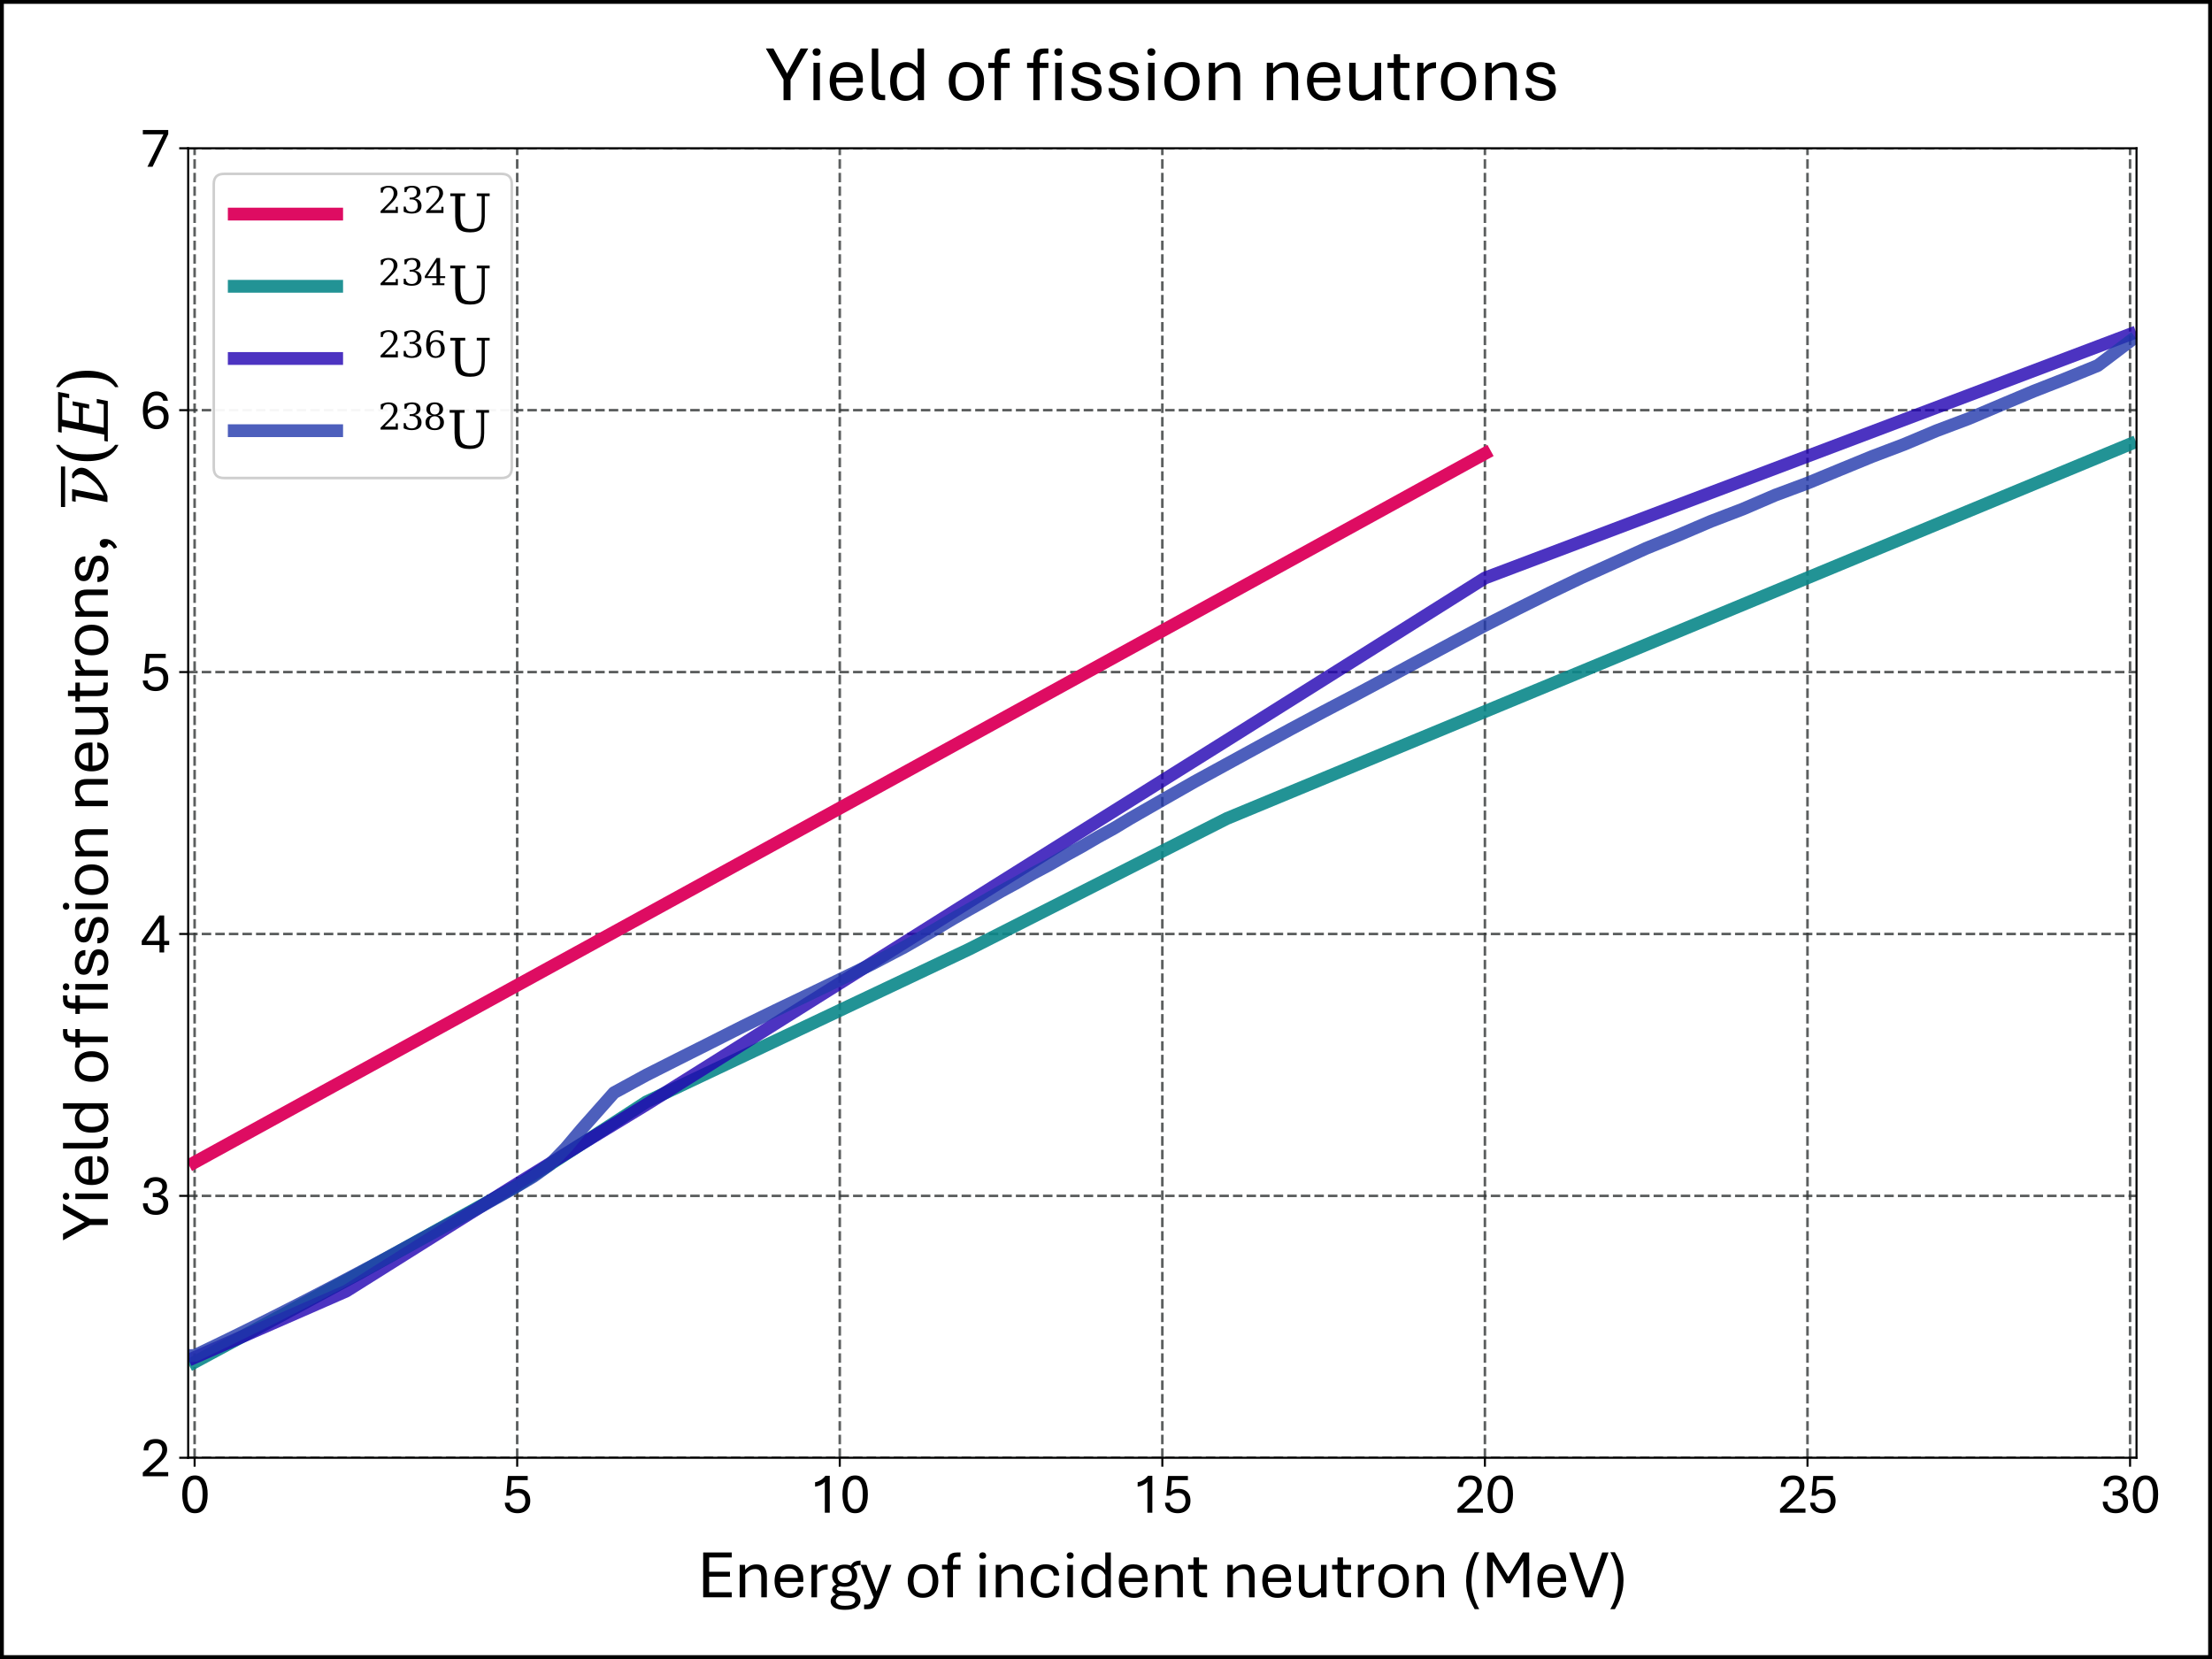<?xml version="1.0" encoding="utf-8" standalone="no"?>
<!DOCTYPE svg PUBLIC "-//W3C//DTD SVG 1.1//EN"
  "http://www.w3.org/Graphics/SVG/1.1/DTD/svg11.dtd">
<svg xmlns:xlink="http://www.w3.org/1999/xlink" width="864pt" height="648pt" viewBox="0 0 864 648" xmlns="http://www.w3.org/2000/svg" version="1.1">
 <rect x="0" y="0" width="864" height="648" fill="#808080" stroke="none"/>
 <defs>
  <style type="text/css">*{stroke-linejoin: round; stroke-linecap: butt}</style>
 </defs>
 <g id="figure_1">
  <g id="patch_1">
   <path d="M 0 648 
L 864 648 
L 864 0 
L 0 0 
z
" style="fill: #ffffff; stroke: #000000; stroke-width: 3; stroke-linejoin: miter"/>
  </g>
  <g id="axes_1">
   <g id="patch_2">
    <path d="M 73.498 569.4 
L 834.517 569.4 
L 834.517 57.914 
L 73.498 57.914 
L 73.498 569.4 
z
" style="fill: none"/>
   </g>
   <g id="matplotlib.axis_1">
    <g id="xtick_1">
     <g id="line2d_1">
      <path d="M 76.017 569.4 
L 76.017 57.914 
" clip-path="url(#pb4dae47d9e)" style="fill: none; stroke-dasharray: 3.7,1.6; stroke-dashoffset: 0; stroke: #343837; stroke-opacity: 0.8"/>
     </g>
     <g id="line2d_2">
      <defs>
       <path id="mde0dc22f0d" d="M 0 0 
L 0 3.5 
" style="stroke: #000000; stroke-width: 0.8"/>
      </defs>
      <g>
       <use xlink:href="#mde0dc22f0d" x="76.017" y="569.4" style="stroke: #000000; stroke-width: 0.8"/>
      </g>
     </g>
     <g id="text_1">
      <!-- 0 -->
      <g transform="translate(70.141 590.858) scale(0.22 -0.22)">
       <defs>
        <path id="Aptos-30" d="M 1709 -56 
Q 1316 -56 1045 105 
Q 775 266 611 552 
Q 447 838 373 1216 
Q 300 1594 300 2031 
Q 300 2475 373 2856 
Q 447 3238 611 3525 
Q 775 3813 1045 3973 
Q 1316 4134 1709 4134 
Q 2103 4134 2373 3975 
Q 2644 3816 2806 3527 
Q 2969 3238 3042 2858 
Q 3116 2478 3116 2038 
Q 3116 1597 3042 1217 
Q 2969 838 2806 552 
Q 2644 266 2373 105 
Q 2103 -56 1709 -56 
z
M 1709 400 
Q 1969 400 2134 540 
Q 2300 681 2392 917 
Q 2484 1153 2520 1445 
Q 2556 1738 2556 2038 
Q 2556 2341 2520 2633 
Q 2484 2925 2392 3161 
Q 2300 3397 2134 3537 
Q 1969 3678 1709 3678 
Q 1450 3678 1283 3537 
Q 1116 3397 1022 3161 
Q 928 2925 892 2633 
Q 856 2341 856 2038 
Q 856 1738 892 1445 
Q 928 1153 1022 917 
Q 1116 681 1283 540 
Q 1450 400 1709 400 
z
" transform="scale(0.016)"/>
       </defs>
       <use xlink:href="#Aptos-30"/>
      </g>
     </g>
    </g>
    <g id="xtick_2">
     <g id="line2d_3">
      <path d="M 202.014 569.4 
L 202.014 57.914 
" clip-path="url(#pb4dae47d9e)" style="fill: none; stroke-dasharray: 3.7,1.6; stroke-dashoffset: 0; stroke: #343837; stroke-opacity: 0.8"/>
     </g>
     <g id="line2d_4">
      <g>
       <use xlink:href="#mde0dc22f0d" x="202.014" y="569.4" style="stroke: #000000; stroke-width: 0.8"/>
      </g>
     </g>
     <g id="text_2">
      <!-- 5 -->
      <g transform="translate(196.138 590.858) scale(0.22 -0.22)">
       <defs>
        <path id="Aptos-35" d="M 1709 -56 
Q 1313 -56 992 83 
Q 672 222 484 483 
Q 297 744 297 1113 
L 831 1113 
Q 831 778 1076 584 
Q 1322 391 1709 391 
Q 2119 391 2347 625 
Q 2575 859 2575 1319 
Q 2575 1772 2345 1989 
Q 2116 2206 1725 2206 
Q 1434 2206 1245 2123 
Q 1056 2041 931 1894 
L 459 1894 
L 638 4078 
L 2838 4078 
L 2838 3613 
L 1056 3613 
L 947 2322 
Q 1063 2453 1267 2550 
Q 1472 2647 1797 2647 
Q 2159 2647 2459 2506 
Q 2759 2366 2939 2072 
Q 3119 1778 3119 1319 
Q 3119 872 2937 565 
Q 2756 259 2439 101 
Q 2122 -56 1709 -56 
z
" transform="scale(0.016)"/>
       </defs>
       <use xlink:href="#Aptos-35"/>
      </g>
     </g>
    </g>
    <g id="xtick_3">
     <g id="line2d_5">
      <path d="M 328.011 569.4 
L 328.011 57.914 
" clip-path="url(#pb4dae47d9e)" style="fill: none; stroke-dasharray: 3.7,1.6; stroke-dashoffset: 0; stroke: #343837; stroke-opacity: 0.8"/>
     </g>
     <g id="line2d_6">
      <g>
       <use xlink:href="#mde0dc22f0d" x="328.011" y="569.4" style="stroke: #000000; stroke-width: 0.8"/>
      </g>
     </g>
     <g id="text_3">
      <!-- 10 -->
      <g transform="translate(316.258 590.858) scale(0.22 -0.22)">
       <defs>
        <path id="Aptos-31" d="M 1681 0 
L 1681 3425 
Q 1597 3309 1442 3201 
Q 1288 3094 1075 3009 
Q 863 2925 600 2888 
L 600 3381 
Q 859 3425 1082 3540 
Q 1306 3656 1476 3806 
Q 1647 3956 1744 4094 
L 2228 4094 
L 2228 0 
L 1681 0 
z
" transform="scale(0.016)"/>
       </defs>
       <use xlink:href="#Aptos-31"/>
       <use xlink:href="#Aptos-30" transform="translate(53.418 0)"/>
      </g>
     </g>
    </g>
    <g id="xtick_4">
     <g id="line2d_7">
      <path d="M 454.007 569.4 
L 454.007 57.914 
" clip-path="url(#pb4dae47d9e)" style="fill: none; stroke-dasharray: 3.7,1.6; stroke-dashoffset: 0; stroke: #343837; stroke-opacity: 0.8"/>
     </g>
     <g id="line2d_8">
      <g>
       <use xlink:href="#mde0dc22f0d" x="454.007" y="569.4" style="stroke: #000000; stroke-width: 0.8"/>
      </g>
     </g>
     <g id="text_4">
      <!-- 15 -->
      <g transform="translate(442.255 590.858) scale(0.22 -0.22)">
       <use xlink:href="#Aptos-31"/>
       <use xlink:href="#Aptos-35" transform="translate(53.418 0)"/>
      </g>
     </g>
    </g>
    <g id="xtick_5">
     <g id="line2d_9">
      <path d="M 580.004 569.4 
L 580.004 57.914 
" clip-path="url(#pb4dae47d9e)" style="fill: none; stroke-dasharray: 3.7,1.6; stroke-dashoffset: 0; stroke: #343837; stroke-opacity: 0.8"/>
     </g>
     <g id="line2d_10">
      <g>
       <use xlink:href="#mde0dc22f0d" x="580.004" y="569.4" style="stroke: #000000; stroke-width: 0.8"/>
      </g>
     </g>
     <g id="text_5">
      <!-- 20 -->
      <g transform="translate(568.251 590.858) scale(0.22 -0.22)">
       <defs>
        <path id="Aptos-32" d="M 291 0 
L 291 413 
L 1738 1734 
Q 2113 2075 2281 2353 
Q 2450 2631 2450 2938 
Q 2450 3256 2279 3461 
Q 2109 3666 1722 3666 
Q 1284 3666 1095 3439 
Q 906 3213 906 2869 
L 384 2869 
Q 384 3250 532 3534 
Q 681 3819 979 3975 
Q 1278 4131 1722 4131 
Q 2128 4131 2412 3986 
Q 2697 3841 2845 3578 
Q 2994 3316 2994 2959 
Q 2994 2641 2870 2378 
Q 2747 2116 2537 1884 
Q 2328 1653 2075 1425 
L 1003 463 
L 3113 463 
L 3113 0 
L 291 0 
z
" transform="scale(0.016)"/>
       </defs>
       <use xlink:href="#Aptos-32"/>
       <use xlink:href="#Aptos-30" transform="translate(53.418 0)"/>
      </g>
     </g>
    </g>
    <g id="xtick_6">
     <g id="line2d_11">
      <path d="M 706.001 569.4 
L 706.001 57.914 
" clip-path="url(#pb4dae47d9e)" style="fill: none; stroke-dasharray: 3.7,1.6; stroke-dashoffset: 0; stroke: #343837; stroke-opacity: 0.8"/>
     </g>
     <g id="line2d_12">
      <g>
       <use xlink:href="#mde0dc22f0d" x="706.001" y="569.4" style="stroke: #000000; stroke-width: 0.8"/>
      </g>
     </g>
     <g id="text_6">
      <!-- 25 -->
      <g transform="translate(694.248 590.858) scale(0.22 -0.22)">
       <use xlink:href="#Aptos-32"/>
       <use xlink:href="#Aptos-35" transform="translate(53.418 0)"/>
      </g>
     </g>
    </g>
    <g id="xtick_7">
     <g id="line2d_13">
      <path d="M 831.997 569.4 
L 831.997 57.914 
" clip-path="url(#pb4dae47d9e)" style="fill: none; stroke-dasharray: 3.7,1.6; stroke-dashoffset: 0; stroke: #343837; stroke-opacity: 0.8"/>
     </g>
     <g id="line2d_14">
      <g>
       <use xlink:href="#mde0dc22f0d" x="831.997" y="569.4" style="stroke: #000000; stroke-width: 0.8"/>
      </g>
     </g>
     <g id="text_7">
      <!-- 30 -->
      <g transform="translate(820.244 590.858) scale(0.22 -0.22)">
       <defs>
        <path id="Aptos-33" d="M 1738 -56 
Q 1088 -56 697 275 
Q 306 606 306 1225 
L 828 1225 
Q 828 844 1067 617 
Q 1306 391 1731 391 
Q 2125 391 2351 581 
Q 2578 772 2578 1172 
Q 2578 1556 2328 1737 
Q 2078 1919 1644 1919 
L 1403 1919 
L 1403 2363 
L 1656 2363 
Q 2047 2363 2253 2556 
Q 2459 2750 2459 3072 
Q 2459 3378 2256 3529 
Q 2053 3681 1722 3681 
Q 1347 3681 1140 3481 
Q 934 3281 934 2956 
L 413 2956 
Q 413 3319 578 3583 
Q 744 3847 1036 3990 
Q 1328 4134 1716 4134 
Q 2066 4134 2353 4017 
Q 2641 3900 2811 3670 
Q 2981 3441 2981 3097 
Q 2981 2731 2778 2495 
Q 2575 2259 2244 2166 
Q 2622 2097 2870 1840 
Q 3119 1584 3119 1150 
Q 3119 763 2945 494 
Q 2772 225 2461 84 
Q 2150 -56 1738 -56 
z
" transform="scale(0.016)"/>
       </defs>
       <use xlink:href="#Aptos-33"/>
       <use xlink:href="#Aptos-30" transform="translate(53.418 0)"/>
      </g>
     </g>
    </g>
    <g id="text_8">
     <!-- Energy of incident neutron (MeV) -->
     <g transform="translate(272.369 623.893) scale(0.26 -0.26)">
      <defs>
       <path id="Aptos-45" d="M 550 0 
L 550 4206 
L 3234 4206 
L 3234 3738 
L 1113 3738 
L 1113 2397 
L 3066 2397 
L 3066 1934 
L 1113 1934 
L 1113 469 
L 3234 469 
L 3234 0 
L 550 0 
z
" transform="scale(0.016)"/>
       <path id="Aptos-6e" d="M 503 0 
L 503 3044 
L 1003 3044 
L 1022 2575 
Q 1163 2759 1425 2923 
Q 1688 3088 2097 3088 
Q 2597 3088 2825 2792 
Q 3053 2497 3053 1963 
L 3053 0 
L 2531 0 
L 2531 1888 
Q 2531 2109 2484 2281 
Q 2438 2453 2317 2551 
Q 2197 2650 1969 2650 
Q 1628 2650 1397 2495 
Q 1166 2341 1025 2156 
L 1025 0 
L 503 0 
z
" transform="scale(0.016)"/>
       <path id="Aptos-65" d="M 1769 -56 
Q 1272 -56 955 151 
Q 638 359 484 717 
Q 331 1075 331 1522 
Q 331 1988 479 2342 
Q 628 2697 933 2897 
Q 1238 3097 1706 3097 
Q 2328 3097 2681 2722 
Q 3034 2347 3034 1644 
Q 3034 1597 3031 1533 
Q 3028 1469 3022 1441 
L 853 1441 
Q 856 1144 948 895 
Q 1041 647 1241 497 
Q 1441 347 1769 347 
Q 2119 347 2316 511 
Q 2513 675 2522 984 
L 3038 984 
Q 3028 663 2872 430 
Q 2716 197 2434 70 
Q 2153 -56 1769 -56 
z
M 856 1822 
L 2519 1822 
Q 2509 2247 2296 2472 
Q 2084 2697 1706 2697 
Q 1325 2697 1108 2473 
Q 891 2250 856 1822 
z
" transform="scale(0.016)"/>
       <path id="Aptos-72" d="M 503 0 
L 503 3044 
L 994 3044 
L 1013 2525 
Q 1141 2763 1369 2922 
Q 1597 3081 1963 3081 
L 2025 3081 
L 2025 2603 
L 1953 2603 
Q 1725 2603 1553 2543 
Q 1381 2484 1253 2379 
Q 1125 2275 1025 2138 
L 1025 0 
L 503 0 
z
" transform="scale(0.016)"/>
       <path id="Aptos-67" d="M 1563 -1178 
Q 1069 -1178 773 -1065 
Q 478 -953 347 -765 
Q 216 -578 216 -359 
Q 216 -94 442 112 
Q 669 319 1141 403 
L 1241 575 
L 1625 575 
Q 2375 575 2697 376 
Q 3019 178 3019 -238 
Q 3019 -650 2651 -914 
Q 2284 -1178 1563 -1178 
z
M 1550 -800 
Q 2081 -800 2298 -650 
Q 2516 -500 2516 -278 
Q 2516 -147 2442 -51 
Q 2369 44 2170 97 
Q 1972 150 1606 150 
L 1144 150 
Q 931 97 815 -31 
Q 700 -159 700 -328 
Q 700 -516 897 -658 
Q 1094 -800 1550 -800 
z
M 1134 178 
Q 838 209 667 301 
Q 497 394 425 508 
Q 353 622 353 728 
Q 353 881 476 1017 
Q 600 1153 881 1241 
L 1141 1078 
Q 975 1031 878 957 
Q 781 884 781 794 
Q 781 731 839 682 
Q 897 634 1036 604 
Q 1175 575 1422 575 
L 1134 178 
z
M 1525 984 
Q 1150 984 889 1129 
Q 628 1275 493 1511 
Q 359 1747 359 2022 
Q 359 2313 495 2550 
Q 631 2788 895 2928 
Q 1159 3069 1541 3069 
Q 1931 3069 2190 2928 
Q 2450 2788 2578 2550 
Q 2706 2313 2706 2022 
Q 2706 1741 2576 1505 
Q 2447 1269 2184 1126 
Q 1922 984 1525 984 
z
M 1522 1341 
Q 1822 1341 2017 1512 
Q 2213 1684 2213 2022 
Q 2213 2375 2028 2545 
Q 1844 2716 1541 2716 
Q 1244 2716 1048 2541 
Q 853 2366 853 2025 
Q 853 1681 1054 1511 
Q 1256 1341 1522 1341 
z
M 2319 2734 
L 2106 2931 
Q 2241 3225 2458 3331 
Q 2675 3438 3019 3447 
L 3019 3006 
Q 2800 3006 2617 2961 
Q 2434 2916 2319 2734 
z
" transform="scale(0.016)"/>
       <path id="Aptos-79" d="M 328 -1119 
L 328 -688 
L 584 -688 
Q 763 -688 886 -592 
Q 1009 -497 1097 -275 
L 1216 0 
L 0 3044 
L 553 3044 
L 1494 553 
L 2363 3044 
L 2894 3044 
L 1750 0 
L 1606 -369 
Q 1500 -641 1379 -806 
Q 1259 -972 1084 -1045 
Q 909 -1119 638 -1119 
L 328 -1119 
z
" transform="scale(0.016)"/>
       <path id="Aptos-20" transform="scale(0.016)"/>
       <path id="Aptos-6f" d="M 1750 -50 
Q 1303 -50 984 139 
Q 666 328 498 679 
Q 331 1031 331 1516 
Q 331 2013 498 2367 
Q 666 2722 984 2912 
Q 1303 3103 1750 3103 
Q 2206 3103 2529 2912 
Q 2853 2722 3026 2367 
Q 3200 2013 3200 1516 
Q 3200 1031 3026 679 
Q 2853 328 2529 139 
Q 2206 -50 1750 -50 
z
M 1750 366 
Q 2088 366 2288 514 
Q 2488 663 2575 923 
Q 2663 1184 2663 1516 
Q 2663 1853 2575 2118 
Q 2488 2384 2288 2536 
Q 2088 2688 1750 2688 
Q 1422 2688 1230 2536 
Q 1038 2384 953 2118 
Q 869 1853 869 1516 
Q 869 1184 953 923 
Q 1038 663 1230 514 
Q 1422 366 1750 366 
z
" transform="scale(0.016)"/>
       <path id="Aptos-66" d="M 609 0 
L 609 2622 
L 100 2622 
L 100 3044 
L 609 3044 
L 609 3219 
Q 609 3450 648 3634 
Q 688 3819 786 3945 
Q 884 4072 1061 4139 
Q 1238 4206 1519 4206 
L 1834 4206 
L 1834 3797 
L 1553 3797 
Q 1275 3797 1201 3647 
Q 1128 3497 1128 3213 
L 1128 3044 
L 1838 3044 
L 1838 2622 
L 1128 2622 
L 1128 0 
L 609 0 
z
" transform="scale(0.016)"/>
       <path id="Aptos-69" d="M 503 0 
L 503 3044 
L 1025 3044 
L 1025 0 
L 503 0 
z
M 763 3616 
Q 616 3616 527 3702 
Q 438 3788 438 3919 
Q 438 4050 527 4136 
Q 616 4222 763 4222 
Q 909 4222 1000 4136 
Q 1091 4050 1091 3919 
Q 1091 3788 1000 3702 
Q 909 3616 763 3616 
z
" transform="scale(0.016)"/>
       <path id="Aptos-63" d="M 1741 -53 
Q 1328 -53 1009 120 
Q 691 294 511 642 
Q 331 991 331 1516 
Q 331 2041 507 2392 
Q 684 2744 1001 2920 
Q 1319 3097 1741 3097 
Q 2094 3097 2376 2981 
Q 2659 2866 2828 2633 
Q 2997 2400 3006 2044 
L 2491 2044 
Q 2472 2338 2278 2506 
Q 2084 2675 1750 2675 
Q 1306 2675 1087 2370 
Q 869 2066 869 1516 
Q 869 1150 966 895 
Q 1063 641 1259 505 
Q 1456 369 1750 369 
Q 2084 369 2293 542 
Q 2503 716 2513 1050 
L 3028 1050 
Q 3019 681 2848 436 
Q 2678 191 2389 69 
Q 2100 -53 1741 -53 
z
" transform="scale(0.016)"/>
       <path id="Aptos-64" d="M 1544 -56 
Q 1172 -56 900 122 
Q 628 300 479 654 
Q 331 1009 331 1531 
Q 331 2050 489 2397 
Q 647 2744 934 2920 
Q 1222 3097 1613 3097 
Q 1938 3097 2178 2955 
Q 2419 2813 2566 2569 
L 2566 4206 
L 3088 4206 
L 3088 0 
L 2594 0 
L 2566 444 
Q 2403 222 2147 83 
Q 1891 -56 1544 -56 
z
M 1650 372 
Q 1984 372 2206 530 
Q 2428 688 2566 909 
L 2566 2081 
Q 2438 2338 2230 2505 
Q 2022 2672 1706 2672 
Q 1291 2672 1080 2375 
Q 869 2078 869 1531 
Q 869 966 1067 669 
Q 1266 372 1650 372 
z
" transform="scale(0.016)"/>
       <path id="Aptos-74" d="M 1519 0 
Q 1150 0 953 117 
Q 756 234 682 454 
Q 609 675 609 984 
L 609 2622 
L 100 2622 
L 100 3044 
L 609 3044 
L 609 3741 
L 1128 3741 
L 1128 3044 
L 1878 3044 
L 1878 2622 
L 1128 2622 
L 1128 1009 
Q 1128 725 1201 573 
Q 1275 422 1553 422 
L 1884 422 
L 1884 0 
L 1519 0 
z
" transform="scale(0.016)"/>
       <path id="Aptos-75" d="M 1469 -47 
Q 941 -47 706 247 
Q 472 541 472 1056 
L 472 3044 
L 997 3044 
L 997 1128 
Q 997 922 1044 759 
Q 1091 597 1222 506 
Q 1353 416 1600 416 
Q 1944 416 2175 558 
Q 2406 700 2547 888 
L 2547 3044 
L 3072 3044 
L 3072 0 
L 2569 0 
L 2553 469 
Q 2406 288 2139 120 
Q 1872 -47 1469 -47 
z
" transform="scale(0.016)"/>
       <path id="Aptos-28" d="M 1216 -1116 
Q 963 -678 783 -267 
Q 603 144 508 581 
Q 413 1019 413 1528 
Q 413 2028 506 2486 
Q 600 2944 779 3378 
Q 959 3813 1216 4231 
L 1644 4231 
Q 1275 3600 1097 2886 
Q 919 2172 919 1428 
Q 919 766 1120 103 
Q 1322 -559 1644 -1116 
L 1216 -1116 
z
" transform="scale(0.016)"/>
       <path id="Aptos-4d" d="M 550 0 
L 550 4206 
L 1166 4206 
L 2663 1728 
L 2434 1728 
L 3903 4206 
L 4503 4206 
L 4503 0 
L 3950 0 
L 3950 3738 
L 4144 3738 
L 2716 1322 
L 2347 1322 
L 897 3738 
L 1091 3738 
L 1091 0 
L 550 0 
z
" transform="scale(0.016)"/>
       <path id="Aptos-56" d="M 1538 0 
L 25 4206 
L 622 4206 
L 1872 594 
L 3128 4206 
L 3722 4206 
L 2194 0 
L 1538 0 
z
" transform="scale(0.016)"/>
       <path id="Aptos-29" d="M 231 -1116 
Q 603 -481 781 233 
Q 959 947 959 1694 
Q 959 2356 756 3015 
Q 553 3675 231 4231 
L 656 4231 
Q 913 3800 1094 3389 
Q 1275 2978 1370 2540 
Q 1466 2103 1466 1594 
Q 1466 1094 1370 634 
Q 1275 175 1095 -259 
Q 916 -694 656 -1116 
L 231 -1116 
z
" transform="scale(0.016)"/>
      </defs>
      <use xlink:href="#Aptos-45"/>
      <use xlink:href="#Aptos-6e" transform="translate(55.615 0)"/>
      <use xlink:href="#Aptos-65" transform="translate(110.742 0)"/>
      <use xlink:href="#Aptos-72" transform="translate(163.428 0)"/>
      <use xlink:href="#Aptos-67" transform="translate(196.875 0)"/>
      <use xlink:href="#Aptos-79" transform="translate(245.312 0)"/>
      <use xlink:href="#Aptos-20" transform="translate(290.527 0)"/>
      <use xlink:href="#Aptos-6f" transform="translate(310.84 0)"/>
      <use xlink:href="#Aptos-66" transform="translate(366.016 0)"/>
      <use xlink:href="#Aptos-20" transform="translate(396.143 0)"/>
      <use xlink:href="#Aptos-69" transform="translate(416.455 0)"/>
      <use xlink:href="#Aptos-6e" transform="translate(440.332 0)"/>
      <use xlink:href="#Aptos-63" transform="translate(495.459 0)"/>
      <use xlink:href="#Aptos-69" transform="translate(547.949 0)"/>
      <use xlink:href="#Aptos-64" transform="translate(571.826 0)"/>
      <use xlink:href="#Aptos-65" transform="translate(627.881 0)"/>
      <use xlink:href="#Aptos-6e" transform="translate(680.566 0)"/>
      <use xlink:href="#Aptos-74" transform="translate(735.693 0)"/>
      <use xlink:href="#Aptos-20" transform="translate(768.018 0)"/>
      <use xlink:href="#Aptos-6e" transform="translate(788.33 0)"/>
      <use xlink:href="#Aptos-65" transform="translate(843.457 0)"/>
      <use xlink:href="#Aptos-75" transform="translate(896.143 0)"/>
      <use xlink:href="#Aptos-74" transform="translate(952.002 0)"/>
      <use xlink:href="#Aptos-72" transform="translate(984.326 0)"/>
      <use xlink:href="#Aptos-6f" transform="translate(1017.773 0)"/>
      <use xlink:href="#Aptos-6e" transform="translate(1072.949 0)"/>
      <use xlink:href="#Aptos-20" transform="translate(1128.076 0)"/>
      <use xlink:href="#Aptos-28" transform="translate(1148.389 0)"/>
      <use xlink:href="#Aptos-4d" transform="translate(1177.686 0)"/>
      <use xlink:href="#Aptos-65" transform="translate(1256.689 0)"/>
      <use xlink:href="#Aptos-56" transform="translate(1309.375 0)"/>
      <use xlink:href="#Aptos-29" transform="translate(1367.92 0)"/>
     </g>
    </g>
   </g>
   <g id="matplotlib.axis_2">
    <g id="ytick_1">
     <g id="line2d_15">
      <path d="M 73.498 569.4 
L 834.517 569.4 
" clip-path="url(#pb4dae47d9e)" style="fill: none; stroke-dasharray: 3.7,1.6; stroke-dashoffset: 0; stroke: #343837; stroke-opacity: 0.8"/>
     </g>
     <g id="line2d_16">
      <defs>
       <path id="mb4259d0f80" d="M 0 0 
L -3.5 0 
" style="stroke: #000000; stroke-width: 0.8"/>
      </defs>
      <g>
       <use xlink:href="#mb4259d0f80" x="73.498" y="569.4" style="stroke: #000000; stroke-width: 0.8"/>
      </g>
     </g>
     <g id="text_9">
      <!-- 2 -->
      <g transform="translate(54.745 576.629) scale(0.22 -0.22)">
       <use xlink:href="#Aptos-32"/>
      </g>
     </g>
    </g>
    <g id="ytick_2">
     <g id="line2d_17">
      <path d="M 73.498 467.103 
L 834.517 467.103 
" clip-path="url(#pb4dae47d9e)" style="fill: none; stroke-dasharray: 3.7,1.6; stroke-dashoffset: 0; stroke: #343837; stroke-opacity: 0.8"/>
     </g>
     <g id="line2d_18">
      <g>
       <use xlink:href="#mb4259d0f80" x="73.498" y="467.103" style="stroke: #000000; stroke-width: 0.8"/>
      </g>
     </g>
     <g id="text_10">
      <!-- 3 -->
      <g transform="translate(54.745 474.332) scale(0.22 -0.22)">
       <use xlink:href="#Aptos-33"/>
      </g>
     </g>
    </g>
    <g id="ytick_3">
     <g id="line2d_19">
      <path d="M 73.498 364.806 
L 834.517 364.806 
" clip-path="url(#pb4dae47d9e)" style="fill: none; stroke-dasharray: 3.7,1.6; stroke-dashoffset: 0; stroke: #343837; stroke-opacity: 0.8"/>
     </g>
     <g id="line2d_20">
      <g>
       <use xlink:href="#mb4259d0f80" x="73.498" y="364.806" style="stroke: #000000; stroke-width: 0.8"/>
      </g>
     </g>
     <g id="text_11">
      <!-- 4 -->
      <g transform="translate(54.745 372.035) scale(0.22 -0.22)">
       <defs>
        <path id="Aptos-34" d="M 2144 0 
L 2144 825 
L 175 825 
L 175 1297 
L 2134 4103 
L 2666 4103 
L 2666 1284 
L 3225 1284 
L 3225 825 
L 2666 825 
L 2666 0 
L 2144 0 
z
M 684 1284 
L 2150 1284 
L 2150 3391 
L 684 1284 
z
" transform="scale(0.016)"/>
       </defs>
       <use xlink:href="#Aptos-34"/>
      </g>
     </g>
    </g>
    <g id="ytick_4">
     <g id="line2d_21">
      <path d="M 73.498 262.508 
L 834.517 262.508 
" clip-path="url(#pb4dae47d9e)" style="fill: none; stroke-dasharray: 3.7,1.6; stroke-dashoffset: 0; stroke: #343837; stroke-opacity: 0.8"/>
     </g>
     <g id="line2d_22">
      <g>
       <use xlink:href="#mb4259d0f80" x="73.498" y="262.508" style="stroke: #000000; stroke-width: 0.8"/>
      </g>
     </g>
     <g id="text_12">
      <!-- 5 -->
      <g transform="translate(54.745 269.737) scale(0.22 -0.22)">
       <use xlink:href="#Aptos-35"/>
      </g>
     </g>
    </g>
    <g id="ytick_5">
     <g id="line2d_23">
      <path d="M 73.498 160.211 
L 834.517 160.211 
" clip-path="url(#pb4dae47d9e)" style="fill: none; stroke-dasharray: 3.7,1.6; stroke-dashoffset: 0; stroke: #343837; stroke-opacity: 0.8"/>
     </g>
     <g id="line2d_24">
      <g>
       <use xlink:href="#mb4259d0f80" x="73.498" y="160.211" style="stroke: #000000; stroke-width: 0.8"/>
      </g>
     </g>
     <g id="text_13">
      <!-- 6 -->
      <g transform="translate(54.745 167.44) scale(0.22 -0.22)">
       <defs>
        <path id="Aptos-36" d="M 1806 -56 
Q 1372 -56 1031 151 
Q 691 359 495 815 
Q 300 1272 300 2013 
Q 300 2738 487 3206 
Q 675 3675 1015 3903 
Q 1356 4131 1806 4131 
Q 2303 4131 2645 3875 
Q 2988 3619 3081 3097 
L 2556 3097 
Q 2491 3388 2300 3534 
Q 2109 3681 1806 3681 
Q 1356 3681 1095 3279 
Q 834 2878 834 2013 
L 834 1850 
Q 834 1313 970 992 
Q 1106 672 1328 531 
Q 1550 391 1809 391 
Q 2219 391 2416 644 
Q 2613 897 2613 1272 
Q 2613 1650 2419 1869 
Q 2225 2088 1875 2088 
Q 1469 2088 1162 1897 
Q 856 1706 700 1456 
L 641 1856 
Q 775 2047 967 2201 
Q 1159 2356 1404 2447 
Q 1650 2538 1947 2538 
Q 2294 2538 2566 2395 
Q 2838 2253 2997 1975 
Q 3156 1697 3156 1291 
Q 3156 897 2998 592 
Q 2841 288 2539 116 
Q 2238 -56 1806 -56 
z
" transform="scale(0.016)"/>
       </defs>
       <use xlink:href="#Aptos-36"/>
      </g>
     </g>
    </g>
    <g id="ytick_6">
     <g id="line2d_25">
      <path d="M 73.498 57.914 
L 834.517 57.914 
" clip-path="url(#pb4dae47d9e)" style="fill: none; stroke-dasharray: 3.7,1.6; stroke-dashoffset: 0; stroke: #343837; stroke-opacity: 0.8"/>
     </g>
     <g id="line2d_26">
      <g>
       <use xlink:href="#mb4259d0f80" x="73.498" y="57.914" style="stroke: #000000; stroke-width: 0.8"/>
      </g>
     </g>
     <g id="text_14">
      <!-- 7 -->
      <g transform="translate(54.745 65.143) scale(0.22 -0.22)">
       <defs>
        <path id="Aptos-37" d="M 806 0 
L 2584 3600 
L 297 3600 
L 297 4078 
L 3116 4078 
L 3116 3622 
L 1375 0 
L 806 0 
z
" transform="scale(0.016)"/>
       </defs>
       <use xlink:href="#Aptos-37"/>
      </g>
     </g>
    </g>
    <g id="text_15">
     <!-- Yield of fission neutrons,  $\overline{\nu}(E)$ -->
     <g transform="translate(42.199 484.477) rotate(-90) scale(0.26 -0.26)">
      <defs>
       <path id="Aptos-59" d="M 1441 0 
L 1441 1675 
L 0 4206 
L 619 4206 
L 1728 2175 
L 2831 4206 
L 3453 4206 
L 2009 1675 
L 2009 0 
L 1441 0 
z
" transform="scale(0.016)"/>
       <path id="Aptos-6c" d="M 1378 0 
Q 1006 0 809 117 
Q 613 234 541 454 
Q 469 675 469 984 
L 469 4206 
L 988 4206 
L 988 1009 
Q 988 725 1061 575 
Q 1134 425 1413 425 
L 1553 425 
L 1553 0 
L 1378 0 
z
" transform="scale(0.016)"/>
       <path id="Aptos-73" d="M 1581 -56 
Q 1325 -56 1095 0 
Q 866 56 691 178 
Q 516 300 417 498 
Q 319 697 319 978 
L 822 978 
Q 822 622 1042 476 
Q 1263 331 1594 331 
Q 1891 331 2083 445 
Q 2275 559 2275 822 
Q 2275 1047 2101 1156 
Q 1928 1266 1491 1369 
Q 1134 1453 890 1564 
Q 647 1675 525 1845 
Q 403 2016 403 2275 
Q 403 2478 489 2633 
Q 575 2788 729 2891 
Q 884 2994 1093 3045 
Q 1303 3097 1547 3097 
Q 1788 3097 1998 3040 
Q 2209 2984 2370 2865 
Q 2531 2747 2625 2559 
Q 2719 2372 2719 2109 
L 2213 2109 
Q 2213 2434 2019 2568 
Q 1825 2703 1547 2703 
Q 1266 2703 1091 2603 
Q 916 2503 916 2291 
Q 916 2169 994 2084 
Q 1072 2000 1256 1933 
Q 1441 1866 1753 1791 
Q 2094 1709 2325 1596 
Q 2556 1484 2673 1307 
Q 2791 1131 2791 856 
Q 2791 619 2698 445 
Q 2606 272 2442 161 
Q 2278 50 2058 -3 
Q 1838 -56 1581 -56 
z
" transform="scale(0.016)"/>
       <path id="Aptos-2c" d="M 531 -869 
L 400 -575 
Q 581 -494 718 -347 
Q 856 -200 884 0 
L 919 -31 
Q 744 -31 628 83 
Q 513 197 513 363 
Q 513 534 628 645 
Q 744 756 919 756 
Q 1091 756 1203 634 
Q 1316 513 1316 259 
Q 1316 -38 1211 -255 
Q 1106 -472 929 -622 
Q 753 -772 531 -869 
z
" transform="scale(0.016)"/>
       <path id="DejaVuSerif-Italic-3bd" d="M 1103 363 
Q 1516 513 1997 875 
Q 2291 1094 2691 1638 
Q 2950 1975 3034 2288 
Q 3116 2575 3025 2794 
Q 2906 3097 2691 3138 
L 2725 3322 
L 3075 3322 
Q 3400 3169 3584 2828 
Q 3728 2566 3666 2247 
Q 3622 2016 3494 1825 
Q 3400 1688 3116 1366 
Q 2738 950 2297 663 
Q 1494 138 1034 0 
L 456 0 
L 1041 2988 
L 491 2988 
L 553 3322 
L 1678 3322 
L 1103 363 
z
" transform="scale(0.016)"/>
       <path id="DejaVuSerif-28" d="M 2041 -997 
Q 1281 -656 893 83 
Q 506 822 506 1931 
Q 506 3044 893 3783 
Q 1281 4522 2041 4863 
L 2041 4556 
Q 1559 4225 1350 3623 
Q 1141 3022 1141 1931 
Q 1141 844 1350 242 
Q 1559 -359 2041 -691 
L 2041 -997 
z
" transform="scale(0.016)"/>
       <path id="DejaVuSerif-Italic-45" d="M -97 0 
L -34 331 
L 559 331 
L 1338 4331 
L 744 4331 
L 809 4666 
L 4566 4666 
L 4366 3628 
L 3981 3628 
L 4106 4281 
L 1963 4281 
L 1659 2719 
L 3188 2719 
L 3300 3303 
L 3684 3303 
L 3384 1753 
L 3000 1753 
L 3113 2338 
L 1584 2338 
L 1206 384 
L 3400 384 
L 3525 1038 
L 3909 1038 
L 3709 0 
L -97 0 
z
" transform="scale(0.016)"/>
       <path id="DejaVuSerif-29" d="M 453 -997 
L 453 -691 
Q 934 -359 1145 242 
Q 1356 844 1356 1931 
Q 1356 3022 1145 3623 
Q 934 4225 453 4556 
L 453 4863 
Q 1216 4522 1603 3783 
Q 1991 3044 1991 1931 
Q 1991 822 1603 83 
Q 1216 -656 453 -997 
z
" transform="scale(0.016)"/>
      </defs>
      <use xlink:href="#Aptos-59" transform="translate(0 0.344)"/>
      <use xlink:href="#Aptos-69" transform="translate(53.955 0.344)"/>
      <use xlink:href="#Aptos-65" transform="translate(77.832 0.344)"/>
      <use xlink:href="#Aptos-6c" transform="translate(130.518 0.344)"/>
      <use xlink:href="#Aptos-64" transform="translate(156.543 0.344)"/>
      <use xlink:href="#Aptos-20" transform="translate(212.598 0.344)"/>
      <use xlink:href="#Aptos-6f" transform="translate(232.91 0.344)"/>
      <use xlink:href="#Aptos-66" transform="translate(288.086 0.344)"/>
      <use xlink:href="#Aptos-20" transform="translate(318.213 0.344)"/>
      <use xlink:href="#Aptos-66" transform="translate(338.525 0.344)"/>
      <use xlink:href="#Aptos-69" transform="translate(368.652 0.344)"/>
      <use xlink:href="#Aptos-73" transform="translate(392.529 0.344)"/>
      <use xlink:href="#Aptos-73" transform="translate(441.113 0.344)"/>
      <use xlink:href="#Aptos-69" transform="translate(489.697 0.344)"/>
      <use xlink:href="#Aptos-6f" transform="translate(513.574 0.344)"/>
      <use xlink:href="#Aptos-6e" transform="translate(568.75 0.344)"/>
      <use xlink:href="#Aptos-20" transform="translate(623.877 0.344)"/>
      <use xlink:href="#Aptos-6e" transform="translate(644.189 0.344)"/>
      <use xlink:href="#Aptos-65" transform="translate(699.316 0.344)"/>
      <use xlink:href="#Aptos-75" transform="translate(752.002 0.344)"/>
      <use xlink:href="#Aptos-74" transform="translate(807.861 0.344)"/>
      <use xlink:href="#Aptos-72" transform="translate(840.186 0.344)"/>
      <use xlink:href="#Aptos-6f" transform="translate(873.633 0.344)"/>
      <use xlink:href="#Aptos-6e" transform="translate(928.809 0.344)"/>
      <use xlink:href="#Aptos-73" transform="translate(983.936 0.344)"/>
      <use xlink:href="#Aptos-2c" transform="translate(1032.52 0.344)"/>
      <use xlink:href="#Aptos-20" transform="translate(1061.084 0.344)"/>
      <use xlink:href="#Aptos-20" transform="translate(1081.396 0.344)"/>
      <use xlink:href="#DejaVuSerif-Italic-3bd" transform="translate(1101.709 0.844)"/>
      <use xlink:href="#DejaVuSerif-28" transform="translate(1162.5 0.344)"/>
      <use xlink:href="#DejaVuSerif-Italic-45" transform="translate(1201.514 0.344)"/>
      <use xlink:href="#DejaVuSerif-29" transform="translate(1274.512 0.344)"/>
      <path d="M 1101.709 64.5 
L 1101.709 70.75 
L 1162.5 70.75 
L 1162.5 64.5 
L 1101.709 64.5 
z
"/>
     </g>
    </g>
   </g>
   <g id="line2d_27">
    <path d="M 76.017 454.006 
L 76.219 453.895 
L 126.416 426.304 
L 233.513 367.553 
L 309.111 326.039 
L 580.004 177.14 
L 580.004 177.14 
" clip-path="url(#pb4dae47d9e)" style="fill: none; stroke: #de0c62; stroke-width: 5; stroke-linecap: square"/>
   </g>
   <g id="line2d_28">
    <path d="M 76.017 532.072 
L 76.219 531.963 
L 90.129 524.464 
L 139.772 497.7 
L 186.894 471.474 
L 202.014 463.142 
L 252.413 430.419 
L 378.409 370.804 
L 479.207 319.71 
L 831.997 173.471 
L 831.997 173.471 
" clip-path="url(#pb4dae47d9e)" style="fill: none; stroke: #0a888a; stroke-opacity: 0.9; stroke-width: 5; stroke-linecap: square"/>
   </g>
   <g id="line2d_29">
    <path d="M 76.017 530.22 
L 76.017 530.22 
L 88.617 524.705 
L 101.217 519.189 
L 126.416 508.159 
L 135.236 504.298 
L 151.615 494.011 
L 176.815 478.184 
L 202.014 462.368 
L 227.213 446.784 
L 252.413 431.461 
L 277.612 415.675 
L 302.811 399.85 
L 328.011 384.018 
L 378.409 352.327 
L 428.808 320.718 
L 479.207 289.168 
L 529.605 257.501 
L 580.004 225.78 
L 831.997 130.578 
" clip-path="url(#pb4dae47d9e)" style="fill: none; stroke: #2000b1; stroke-opacity: 0.8; stroke-width: 5; stroke-linecap: square"/>
   </g>
   <g id="line2d_30">
    <path d="M 76.017 529.481 
L 76.017 529.481 
L 76.017 529.481 
L 76.018 529.481 
L 76.018 529.48 
L 76.019 529.48 
L 76.02 529.48 
L 76.022 529.479 
L 76.028 529.476 
L 76.03 529.475 
L 76.038 529.471 
L 76.043 529.469 
L 76.068 529.457 
L 76.093 529.445 
L 76.118 529.433 
L 76.143 529.421 
L 76.169 529.409 
L 76.194 529.397 
L 76.219 529.385 
L 76.244 529.373 
L 76.269 529.361 
L 76.395 529.301 
L 76.521 529.241 
L 76.773 529.121 
L 77.025 529.001 
L 77.277 528.881 
L 77.529 528.761 
L 77.781 528.641 
L 78.033 528.52 
L 78.285 528.4 
L 78.537 528.28 
L 79.797 527.677 
L 81.057 527.073 
L 82.317 526.467 
L 83.577 525.86 
L 84.837 525.252 
L 86.097 524.642 
L 88.617 523.419 
L 91.137 522.19 
L 93.657 520.955 
L 96.177 519.715 
L 98.697 518.47 
L 101.217 517.219 
L 106.257 514.7 
L 111.296 512.16 
L 116.336 509.598 
L 121.376 507.014 
L 126.416 504.408 
L 131.456 501.781 
L 136.496 499.133 
L 141.536 496.463 
L 146.576 493.771 
L 151.615 491.059 
L 157.915 487.638 
L 164.215 484.184 
L 170.515 480.785 
L 176.815 477.354 
L 183.115 473.89 
L 189.414 470.394 
L 195.714 466.864 
L 202.014 463.29 
L 208.314 459.547 
L 214.614 454.993 
L 220.914 448.498 
L 227.213 441.028 
L 239.813 426.81 
L 252.413 419.932 
L 265.012 413.569 
L 277.612 407.244 
L 290.212 400.879 
L 302.811 394.724 
L 315.411 388.689 
L 328.011 382.622 
L 340.61 376.542 
L 353.21 369.932 
L 365.81 362.722 
L 372.11 358.938 
L 378.409 355.328 
L 384.709 351.783 
L 391.009 348.15 
L 397.309 344.728 
L 403.609 341.117 
L 409.909 337.772 
L 416.208 334.142 
L 422.508 330.676 
L 428.808 326.994 
L 435.108 323.525 
L 441.408 319.725 
L 454.007 312.49 
L 466.607 305.31 
L 479.207 298.425 
L 491.806 291.529 
L 504.406 284.668 
L 517.006 277.933 
L 529.605 271.329 
L 542.205 264.586 
L 554.805 257.785 
L 567.404 251.01 
L 580.004 244.289 
L 592.604 237.892 
L 605.203 231.623 
L 617.803 225.582 
L 630.403 219.9 
L 643.002 214.171 
L 655.602 209.038 
L 668.202 203.649 
L 680.801 198.818 
L 693.401 193.399 
L 706.001 188.705 
L 718.6 183.5 
L 731.2 178.322 
L 743.8 173.538 
L 756.399 168.239 
L 768.999 163.494 
L 781.599 158.153 
L 794.198 152.849 
L 806.798 147.91 
L 819.398 142.771 
L 831.997 133.249 
" clip-path="url(#pb4dae47d9e)" style="fill: none; stroke: #2138ab; stroke-opacity: 0.8; stroke-width: 5; stroke-linecap: square"/>
   </g>
   <g id="patch_3">
    <path d="M 73.498 569.4 
L 73.498 57.914 
" style="fill: none; stroke: #000000; stroke-width: 0.8; stroke-linejoin: miter; stroke-linecap: square"/>
   </g>
   <g id="patch_4">
    <path d="M 834.517 569.4 
L 834.517 57.914 
" style="fill: none; stroke: #000000; stroke-width: 0.8; stroke-linejoin: miter; stroke-linecap: square"/>
   </g>
   <g id="patch_5">
    <path d="M 73.498 569.4 
L 834.517 569.4 
" style="fill: none; stroke: #000000; stroke-width: 0.8; stroke-linejoin: miter; stroke-linecap: square"/>
   </g>
   <g id="patch_6">
    <path d="M 73.498 57.914 
L 834.517 57.914 
" style="fill: none; stroke: #000000; stroke-width: 0.8; stroke-linejoin: miter; stroke-linecap: square"/>
   </g>
   <g id="text_16">
    <!-- Yield of fission neutrons -->
    <g transform="translate(299.132 39.127) scale(0.3 -0.3)">
     <use xlink:href="#Aptos-59"/>
     <use xlink:href="#Aptos-69" transform="translate(53.955 0)"/>
     <use xlink:href="#Aptos-65" transform="translate(77.832 0)"/>
     <use xlink:href="#Aptos-6c" transform="translate(130.518 0)"/>
     <use xlink:href="#Aptos-64" transform="translate(156.543 0)"/>
     <use xlink:href="#Aptos-20" transform="translate(212.598 0)"/>
     <use xlink:href="#Aptos-6f" transform="translate(232.91 0)"/>
     <use xlink:href="#Aptos-66" transform="translate(288.086 0)"/>
     <use xlink:href="#Aptos-20" transform="translate(318.213 0)"/>
     <use xlink:href="#Aptos-66" transform="translate(338.525 0)"/>
     <use xlink:href="#Aptos-69" transform="translate(368.652 0)"/>
     <use xlink:href="#Aptos-73" transform="translate(392.529 0)"/>
     <use xlink:href="#Aptos-73" transform="translate(441.113 0)"/>
     <use xlink:href="#Aptos-69" transform="translate(489.697 0)"/>
     <use xlink:href="#Aptos-6f" transform="translate(513.574 0)"/>
     <use xlink:href="#Aptos-6e" transform="translate(568.75 0)"/>
     <use xlink:href="#Aptos-20" transform="translate(623.877 0)"/>
     <use xlink:href="#Aptos-6e" transform="translate(644.189 0)"/>
     <use xlink:href="#Aptos-65" transform="translate(699.316 0)"/>
     <use xlink:href="#Aptos-75" transform="translate(752.002 0)"/>
     <use xlink:href="#Aptos-74" transform="translate(807.861 0)"/>
     <use xlink:href="#Aptos-72" transform="translate(840.186 0)"/>
     <use xlink:href="#Aptos-6f" transform="translate(873.633 0)"/>
     <use xlink:href="#Aptos-6e" transform="translate(928.809 0)"/>
     <use xlink:href="#Aptos-73" transform="translate(983.936 0)"/>
    </g>
   </g>
   <g id="legend_1">
    <g id="patch_7">
     <path d="M 87.498 186.714 
L 195.898 186.714 
Q 199.898 186.714 199.898 182.714 
L 199.898 71.914 
Q 199.898 67.914 195.898 67.914 
L 87.498 67.914 
Q 83.498 67.914 83.498 71.914 
L 83.498 182.714 
Q 83.498 186.714 87.498 186.714 
z
" style="fill: #ffffff; opacity: 0.95; stroke: #cccccc; stroke-linejoin: miter"/>
    </g>
    <g id="line2d_31">
     <path d="M 91.498 83.617 
L 111.498 83.617 
L 131.498 83.617 
" style="fill: none; stroke: #de0c62; stroke-width: 5; stroke-linecap: square"/>
    </g>
    <g id="text_17">
     <!-- $\mathrm{^{232}U}$ -->
     <g transform="translate(147.498 90.617) scale(0.2 -0.2)">
      <defs>
       <path id="DejaVuSerif-32" d="M 819 3553 
L 469 3553 
L 469 4384 
Q 803 4563 1142 4656 
Q 1481 4750 1806 4750 
Q 2534 4750 2956 4397 
Q 3378 4044 3378 3438 
Q 3378 2753 2422 1800 
Q 2347 1728 2309 1691 
L 1131 513 
L 3078 513 
L 3078 1088 
L 3444 1088 
L 3444 0 
L 434 0 
L 434 341 
L 1850 1753 
Q 2319 2222 2519 2614 
Q 2719 3006 2719 3438 
Q 2719 3909 2473 4175 
Q 2228 4441 1797 4441 
Q 1350 4441 1106 4219 
Q 863 3997 819 3553 
z
" transform="scale(0.016)"/>
       <path id="DejaVuSerif-33" d="M 622 4469 
Q 988 4606 1323 4678 
Q 1659 4750 1953 4750 
Q 2638 4750 3022 4454 
Q 3406 4159 3406 3634 
Q 3406 3213 3140 2930 
Q 2875 2647 2388 2547 
Q 2963 2466 3280 2130 
Q 3597 1794 3597 1259 
Q 3597 606 3158 257 
Q 2719 -91 1894 -91 
Q 1528 -91 1179 -12 
Q 831 66 488 225 
L 488 1131 
L 838 1131 
Q 869 681 1141 450 
Q 1413 219 1906 219 
Q 2384 219 2661 495 
Q 2938 772 2938 1253 
Q 2938 1803 2653 2086 
Q 2369 2369 1819 2369 
L 1522 2369 
L 1522 2688 
L 1678 2688 
Q 2225 2688 2498 2914 
Q 2772 3141 2772 3597 
Q 2772 4006 2547 4223 
Q 2322 4441 1900 4441 
Q 1478 4441 1245 4241 
Q 1013 4041 972 3647 
L 622 3647 
L 622 4469 
z
" transform="scale(0.016)"/>
       <path id="DejaVuSerif-55" d="M 897 4331 
L 300 4331 
L 300 4666 
L 2125 4666 
L 2125 4331 
L 1528 4331 
L 1528 1919 
Q 1528 1025 1820 672 
Q 2113 319 2828 319 
Q 3544 319 3836 672 
Q 4128 1025 4128 1919 
L 4128 4331 
L 3531 4331 
L 3531 4666 
L 5106 4666 
L 5106 4331 
L 4513 4331 
L 4513 1856 
Q 4513 791 4103 350 
Q 3694 -91 2713 -91 
Q 1731 -91 1314 353 
Q 897 797 897 1856 
L 897 4331 
z
" transform="scale(0.016)"/>
      </defs>
      <use xlink:href="#DejaVuSerif-32" transform="translate(0.908 37.047) scale(0.7)"/>
      <use xlink:href="#DejaVuSerif-33" transform="translate(45.444 37.047) scale(0.7)"/>
      <use xlink:href="#DejaVuSerif-32" transform="translate(89.981 37.047) scale(0.7)"/>
      <use xlink:href="#DejaVuSerif-55" transform="translate(137.112 0.713)"/>
     </g>
    </g>
    <g id="line2d_32">
     <path d="M 91.498 111.817 
L 111.498 111.817 
L 131.498 111.817 
" style="fill: none; stroke: #0a888a; stroke-opacity: 0.9; stroke-width: 5; stroke-linecap: square"/>
    </g>
    <g id="text_18">
     <!-- $\mathrm{^{234}U}$ -->
     <g transform="translate(147.498 118.817) scale(0.2 -0.2)">
      <defs>
       <path id="DejaVuSerif-34" d="M 2234 1581 
L 2234 4063 
L 641 1581 
L 2234 1581 
z
M 3609 0 
L 1484 0 
L 1484 331 
L 2234 331 
L 2234 1247 
L 197 1247 
L 197 1588 
L 2241 4750 
L 2859 4750 
L 2859 1581 
L 3750 1581 
L 3750 1247 
L 2859 1247 
L 2859 331 
L 3609 331 
L 3609 0 
z
" transform="scale(0.016)"/>
      </defs>
      <use xlink:href="#DejaVuSerif-32" transform="translate(0.908 37.047) scale(0.7)"/>
      <use xlink:href="#DejaVuSerif-33" transform="translate(45.444 37.047) scale(0.7)"/>
      <use xlink:href="#DejaVuSerif-34" transform="translate(89.981 37.047) scale(0.7)"/>
      <use xlink:href="#DejaVuSerif-55" transform="translate(137.112 0.713)"/>
     </g>
    </g>
    <g id="line2d_33">
     <path d="M 91.498 140.017 
L 111.498 140.017 
L 131.498 140.017 
" style="fill: none; stroke: #2000b1; stroke-opacity: 0.8; stroke-width: 5; stroke-linecap: square"/>
    </g>
    <g id="text_19">
     <!-- $\mathrm{^{236}U}$ -->
     <g transform="translate(147.498 147.017) scale(0.2 -0.2)">
      <defs>
       <path id="DejaVuSerif-36" d="M 2094 219 
Q 2534 219 2771 542 
Q 3009 866 3009 1472 
Q 3009 2078 2771 2401 
Q 2534 2725 2094 2725 
Q 1647 2725 1412 2412 
Q 1178 2100 1178 1509 
Q 1178 888 1415 553 
Q 1653 219 2094 219 
z
M 1075 2569 
Q 1288 2803 1556 2918 
Q 1825 3034 2163 3034 
Q 2859 3034 3264 2615 
Q 3669 2197 3669 1472 
Q 3669 763 3233 336 
Q 2797 -91 2069 -91 
Q 1278 -91 853 498 
Q 428 1088 428 2181 
Q 428 3406 931 4078 
Q 1434 4750 2350 4750 
Q 2597 4750 2869 4703 
Q 3141 4656 3425 4563 
L 3425 3794 
L 3072 3794 
Q 3034 4109 2831 4275 
Q 2628 4441 2284 4441 
Q 1678 4441 1381 3981 
Q 1084 3522 1075 2569 
z
" transform="scale(0.016)"/>
      </defs>
      <use xlink:href="#DejaVuSerif-32" transform="translate(0.908 37.047) scale(0.7)"/>
      <use xlink:href="#DejaVuSerif-33" transform="translate(45.444 37.047) scale(0.7)"/>
      <use xlink:href="#DejaVuSerif-36" transform="translate(89.981 37.047) scale(0.7)"/>
      <use xlink:href="#DejaVuSerif-55" transform="translate(137.112 0.713)"/>
     </g>
    </g>
    <g id="line2d_34">
     <path d="M 91.498 168.217 
L 111.498 168.217 
L 131.498 168.217 
" style="fill: none; stroke: #2138ab; stroke-opacity: 0.8; stroke-width: 5; stroke-linecap: square"/>
    </g>
    <g id="text_20">
     <!-- $\mathrm{^{238}U}$ -->
     <g transform="translate(147.498 175.217) scale(0.2 -0.2)">
      <defs>
       <path id="DejaVuSerif-38" d="M 2981 1275 
Q 2981 1775 2732 2051 
Q 2484 2328 2034 2328 
Q 1584 2328 1336 2051 
Q 1088 1775 1088 1275 
Q 1088 772 1336 495 
Q 1584 219 2034 219 
Q 2484 219 2732 495 
Q 2981 772 2981 1275 
z
M 2853 3541 
Q 2853 3966 2637 4203 
Q 2422 4441 2034 4441 
Q 1650 4441 1433 4203 
Q 1216 3966 1216 3541 
Q 1216 3113 1433 2875 
Q 1650 2638 2034 2638 
Q 2422 2638 2637 2875 
Q 2853 3113 2853 3541 
z
M 2516 2484 
Q 3047 2413 3344 2092 
Q 3641 1772 3641 1275 
Q 3641 619 3225 264 
Q 2809 -91 2034 -91 
Q 1263 -91 845 264 
Q 428 619 428 1275 
Q 428 1772 725 2092 
Q 1022 2413 1556 2484 
Q 1084 2569 832 2842 
Q 581 3116 581 3541 
Q 581 4103 968 4426 
Q 1356 4750 2034 4750 
Q 2713 4750 3100 4426 
Q 3488 4103 3488 3541 
Q 3488 3116 3236 2842 
Q 2984 2569 2516 2484 
z
" transform="scale(0.016)"/>
      </defs>
      <use xlink:href="#DejaVuSerif-32" transform="translate(0.908 37.047) scale(0.7)"/>
      <use xlink:href="#DejaVuSerif-33" transform="translate(45.444 37.047) scale(0.7)"/>
      <use xlink:href="#DejaVuSerif-38" transform="translate(88.756 37.047) scale(0.7)"/>
      <use xlink:href="#DejaVuSerif-55" transform="translate(135.887 0.713)"/>
     </g>
    </g>
   </g>
  </g>
 </g>
 <defs>
  <clipPath id="pb4dae47d9e">
   <rect x="73.498" y="57.914" width="761.02" height="511.486"/>
  </clipPath>
 </defs>
</svg>
